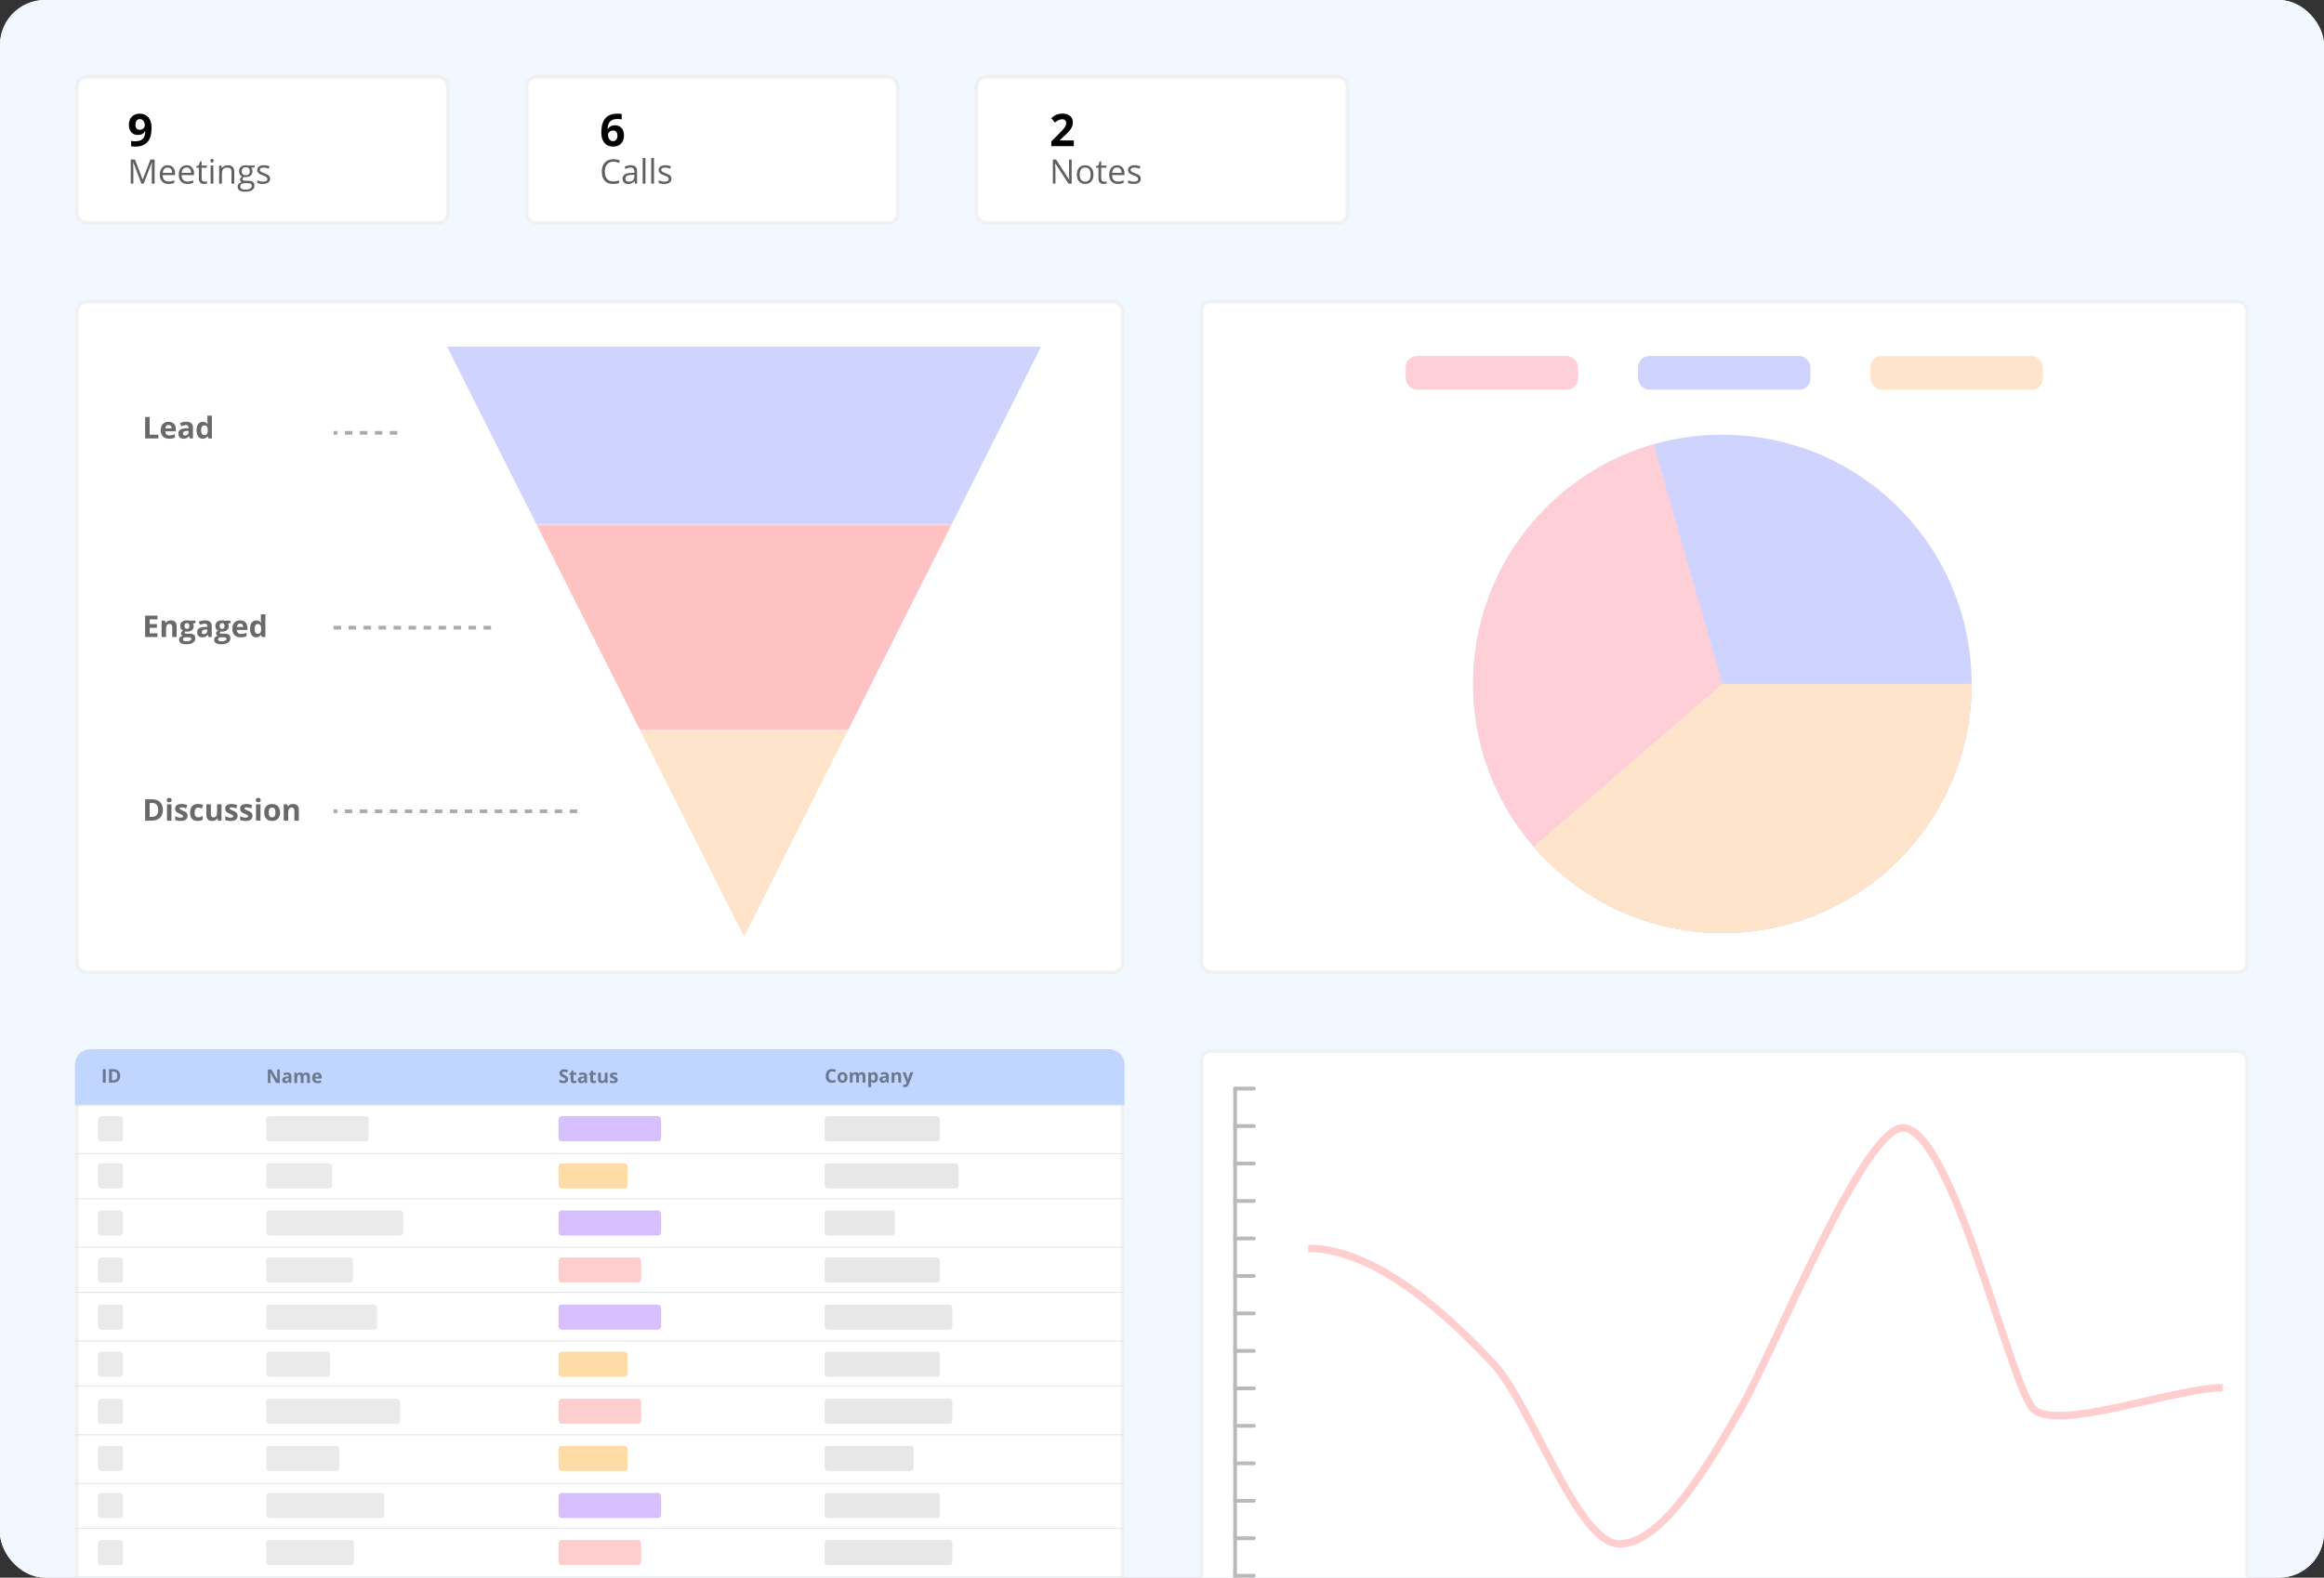 <svg width="620" height="421" viewBox="0 0 620 421" fill="none" xmlns="http://www.w3.org/2000/svg">
<rect x="0" y="0" width="620" height="421" fill="#333333" stroke="none"/>
<g clip-path="url(#clip0)">
<rect width="620" height="421" rx="12" fill="white"/>
<rect width="620" height="476" fill="#F2F8FF"/>
<rect x="20.5" y="20.5" width="99" height="39" rx="2.5" fill="white" stroke="#F1F1F1"/>
<rect x="20.5" y="80.5" width="279" height="179" rx="2.5" fill="white" stroke="#F1F1F1"/>
<rect x="20.5" y="280.5" width="279" height="179" rx="2.5" fill="white" stroke="#F1F1F1"/>
<rect x="320.5" y="80.5" width="279" height="179" rx="2.5" fill="white" stroke="#F1F1F1"/>
<rect x="320.5" y="280.5" width="279" height="179" rx="2.5" fill="white" stroke="#F1F1F1"/>
<path d="M40.434 34.09C40.434 35.777 40.078 37.037 39.367 37.869C38.656 38.701 37.58 39.117 36.139 39.117C35.631 39.117 35.246 39.09 34.984 39.035V37.582C35.312 37.664 35.656 37.705 36.016 37.705C36.621 37.705 37.119 37.617 37.51 37.441C37.9 37.262 38.199 36.982 38.406 36.603C38.613 36.221 38.732 35.695 38.764 35.027H38.693C38.467 35.395 38.205 35.652 37.908 35.801C37.611 35.949 37.24 36.023 36.795 36.023C36.049 36.023 35.461 35.785 35.031 35.309C34.602 34.828 34.387 34.162 34.387 33.31C34.387 32.393 34.647 31.668 35.166 31.137C35.69 30.602 36.4 30.334 37.299 30.334C37.932 30.334 38.484 30.482 38.957 30.779C39.434 31.076 39.799 31.508 40.053 32.074C40.307 32.637 40.434 33.309 40.434 34.09ZM37.334 31.787C36.959 31.787 36.666 31.916 36.455 32.174C36.244 32.432 36.139 32.803 36.139 33.287C36.139 33.701 36.234 34.029 36.426 34.272C36.617 34.514 36.908 34.635 37.299 34.635C37.666 34.635 37.98 34.516 38.242 34.277C38.504 34.035 38.635 33.758 38.635 33.445C38.635 32.98 38.512 32.588 38.266 32.268C38.023 31.947 37.713 31.787 37.334 31.787Z" fill="black"/>
<rect x="140.5" y="20.5" width="99" height="39" rx="2.5" fill="white" stroke="#F1F1F1"/>
<path d="M160.422 35.361C160.422 33.666 160.779 32.404 161.494 31.576C162.213 30.748 163.287 30.334 164.717 30.334C165.205 30.334 165.588 30.363 165.865 30.422V31.869C165.518 31.791 165.174 31.752 164.834 31.752C164.213 31.752 163.705 31.846 163.311 32.033C162.92 32.221 162.627 32.498 162.432 32.865C162.236 33.232 162.121 33.754 162.086 34.43H162.162C162.549 33.766 163.168 33.434 164.02 33.434C164.785 33.434 165.385 33.674 165.818 34.154C166.252 34.635 166.469 35.299 166.469 36.147C166.469 37.06 166.211 37.785 165.695 38.32C165.18 38.852 164.465 39.117 163.551 39.117C162.918 39.117 162.365 38.971 161.893 38.678C161.424 38.385 161.061 37.957 160.803 37.395C160.549 36.832 160.422 36.154 160.422 35.361ZM163.516 37.67C163.902 37.67 164.199 37.541 164.406 37.283C164.613 37.022 164.717 36.65 164.717 36.17C164.717 35.752 164.619 35.424 164.424 35.185C164.232 34.943 163.941 34.822 163.551 34.822C163.184 34.822 162.869 34.941 162.607 35.18C162.35 35.418 162.221 35.695 162.221 36.012C162.221 36.477 162.342 36.869 162.584 37.19C162.83 37.51 163.141 37.67 163.516 37.67Z" fill="black"/>
<path d="M37.727 49L35.547 43.305H35.512C35.553 43.756 35.573 44.292 35.573 44.913V49H34.883V42.575H36.008L38.043 47.875H38.078L40.13 42.575H41.247V49H40.499V44.86C40.499 44.386 40.52 43.87 40.561 43.313H40.526L38.329 49H37.727ZM44.938 49.088C44.226 49.088 43.664 48.871 43.251 48.438C42.84 48.004 42.635 47.402 42.635 46.631C42.635 45.855 42.826 45.238 43.206 44.781C43.59 44.324 44.105 44.096 44.749 44.096C45.352 44.096 45.83 44.295 46.182 44.693C46.533 45.089 46.709 45.612 46.709 46.262V46.724H43.391C43.406 47.289 43.548 47.718 43.817 48.011C44.09 48.304 44.472 48.451 44.964 48.451C45.483 48.451 45.996 48.342 46.502 48.126V48.776C46.245 48.887 46 48.966 45.769 49.013C45.54 49.063 45.263 49.088 44.938 49.088ZM44.74 44.706C44.353 44.706 44.044 44.833 43.813 45.084C43.584 45.336 43.45 45.685 43.409 46.13H45.927C45.927 45.67 45.824 45.319 45.619 45.076C45.414 44.83 45.121 44.706 44.74 44.706ZM49.992 49.088C49.28 49.088 48.717 48.871 48.304 48.438C47.894 48.004 47.689 47.402 47.689 46.631C47.689 45.855 47.879 45.238 48.26 44.781C48.644 44.324 49.158 44.096 49.803 44.096C50.406 44.096 50.884 44.295 51.235 44.693C51.587 45.089 51.763 45.612 51.763 46.262V46.724H48.445C48.459 47.289 48.602 47.718 48.871 48.011C49.144 48.304 49.526 48.451 50.018 48.451C50.537 48.451 51.049 48.342 51.556 48.126V48.776C51.298 48.887 51.054 48.966 50.822 49.013C50.594 49.063 50.317 49.088 49.992 49.088ZM49.794 44.706C49.407 44.706 49.098 44.833 48.867 45.084C48.638 45.336 48.503 45.685 48.462 46.13H50.98C50.98 45.67 50.878 45.319 50.673 45.076C50.468 44.83 50.175 44.706 49.794 44.706ZM54.566 48.486C54.695 48.486 54.82 48.477 54.94 48.459C55.06 48.439 55.155 48.419 55.226 48.398V48.956C55.147 48.994 55.029 49.025 54.874 49.048C54.722 49.075 54.584 49.088 54.461 49.088C53.529 49.088 53.063 48.597 53.063 47.616V44.751H52.373V44.399L53.063 44.096L53.371 43.067H53.793V44.184H55.19V44.751H53.793V47.585C53.793 47.875 53.862 48.098 53.999 48.253C54.137 48.408 54.326 48.486 54.566 48.486ZM56.922 49H56.192V44.184H56.922V49ZM56.131 42.878C56.131 42.711 56.172 42.59 56.254 42.514C56.336 42.435 56.438 42.395 56.562 42.395C56.679 42.395 56.78 42.435 56.865 42.514C56.95 42.593 56.992 42.714 56.992 42.878C56.992 43.042 56.95 43.166 56.865 43.248C56.78 43.327 56.679 43.366 56.562 43.366C56.438 43.366 56.336 43.327 56.254 43.248C56.172 43.166 56.131 43.042 56.131 42.878ZM61.765 49V45.884C61.765 45.492 61.675 45.199 61.497 45.005C61.318 44.812 61.038 44.715 60.657 44.715C60.153 44.715 59.784 44.852 59.55 45.124C59.315 45.397 59.198 45.846 59.198 46.473V49H58.469V44.184H59.062L59.181 44.843H59.216C59.365 44.605 59.575 44.422 59.844 44.294C60.114 44.162 60.414 44.096 60.745 44.096C61.325 44.096 61.762 44.236 62.055 44.518C62.348 44.796 62.494 45.243 62.494 45.858V49H61.765ZM67.939 44.184V44.645L67.047 44.751C67.129 44.853 67.202 44.988 67.267 45.155C67.331 45.319 67.363 45.505 67.363 45.713C67.363 46.185 67.202 46.561 66.88 46.842C66.558 47.123 66.115 47.264 65.553 47.264C65.409 47.264 65.274 47.252 65.148 47.229C64.838 47.393 64.683 47.6 64.683 47.849C64.683 47.98 64.737 48.079 64.845 48.143C64.954 48.205 65.14 48.235 65.403 48.235H66.256C66.777 48.235 67.177 48.345 67.456 48.565C67.737 48.785 67.877 49.104 67.877 49.523C67.877 50.056 67.664 50.462 67.236 50.74C66.808 51.022 66.184 51.162 65.364 51.162C64.734 51.162 64.248 51.045 63.905 50.81C63.565 50.576 63.395 50.245 63.395 49.817C63.395 49.524 63.489 49.271 63.676 49.057C63.864 48.843 64.127 48.698 64.467 48.622C64.344 48.566 64.24 48.48 64.155 48.363C64.073 48.246 64.032 48.109 64.032 47.954C64.032 47.778 64.079 47.624 64.173 47.493C64.267 47.361 64.415 47.233 64.617 47.11C64.368 47.008 64.164 46.834 64.006 46.587C63.851 46.341 63.773 46.06 63.773 45.744C63.773 45.216 63.931 44.81 64.248 44.526C64.564 44.239 65.012 44.096 65.592 44.096C65.844 44.096 66.071 44.125 66.273 44.184H67.939ZM64.098 49.809C64.098 50.069 64.208 50.267 64.428 50.402C64.647 50.537 64.962 50.604 65.373 50.604C65.985 50.604 66.438 50.512 66.731 50.327C67.026 50.145 67.174 49.898 67.174 49.584C67.174 49.324 67.094 49.142 66.933 49.04C66.772 48.94 66.468 48.89 66.023 48.89H65.148C64.817 48.89 64.56 48.969 64.375 49.127C64.19 49.286 64.098 49.513 64.098 49.809ZM64.494 45.726C64.494 46.063 64.589 46.318 64.779 46.491C64.97 46.664 65.235 46.75 65.575 46.75C66.287 46.75 66.643 46.404 66.643 45.713C66.643 44.989 66.282 44.627 65.561 44.627C65.219 44.627 64.955 44.72 64.77 44.904C64.586 45.089 64.494 45.363 64.494 45.726ZM72.035 47.686C72.035 48.134 71.868 48.48 71.534 48.723C71.2 48.966 70.731 49.088 70.127 49.088C69.489 49.088 68.991 48.987 68.633 48.785V48.108C68.865 48.225 69.112 48.317 69.376 48.385C69.643 48.452 69.899 48.486 70.145 48.486C70.526 48.486 70.819 48.426 71.024 48.306C71.229 48.183 71.332 47.997 71.332 47.748C71.332 47.56 71.249 47.4 71.085 47.269C70.924 47.134 70.608 46.976 70.136 46.794C69.688 46.627 69.369 46.482 69.178 46.359C68.991 46.233 68.85 46.091 68.756 45.933C68.665 45.774 68.62 45.585 68.62 45.366C68.62 44.973 68.78 44.664 69.099 44.438C69.418 44.21 69.856 44.096 70.413 44.096C70.932 44.096 71.439 44.201 71.934 44.412L71.674 45.005C71.191 44.806 70.753 44.706 70.36 44.706C70.015 44.706 69.754 44.761 69.578 44.869C69.402 44.977 69.314 45.127 69.314 45.317C69.314 45.446 69.347 45.556 69.411 45.647C69.478 45.738 69.585 45.824 69.732 45.906C69.878 45.988 70.16 46.107 70.576 46.262C71.147 46.47 71.532 46.68 71.731 46.891C71.934 47.102 72.035 47.367 72.035 47.686Z" fill="#5F5F5F"/>
<path d="M163.634 43.151C162.928 43.151 162.37 43.387 161.96 43.858C161.553 44.327 161.349 44.97 161.349 45.788C161.349 46.628 161.545 47.279 161.938 47.739C162.333 48.196 162.896 48.424 163.625 48.424C164.074 48.424 164.585 48.344 165.159 48.183V48.837C164.714 49.004 164.165 49.088 163.511 49.088C162.565 49.088 161.834 48.801 161.318 48.227C160.806 47.652 160.549 46.836 160.549 45.779C160.549 45.117 160.672 44.537 160.918 44.039C161.167 43.541 161.525 43.157 161.991 42.887C162.459 42.618 163.01 42.483 163.643 42.483C164.317 42.483 164.906 42.606 165.41 42.852L165.093 43.494C164.607 43.265 164.121 43.151 163.634 43.151ZM169.413 49L169.268 48.315H169.233C168.993 48.616 168.752 48.821 168.512 48.93C168.275 49.035 167.978 49.088 167.62 49.088C167.143 49.088 166.768 48.965 166.495 48.719C166.226 48.473 166.091 48.123 166.091 47.669C166.091 46.696 166.869 46.186 168.424 46.139L169.242 46.113V45.814C169.242 45.436 169.16 45.158 168.996 44.979C168.834 44.797 168.575 44.706 168.218 44.706C167.816 44.706 167.362 44.83 166.855 45.076L166.631 44.518C166.869 44.389 167.128 44.288 167.409 44.214C167.693 44.141 167.978 44.105 168.262 44.105C168.836 44.105 169.261 44.232 169.536 44.487C169.814 44.742 169.954 45.15 169.954 45.713V49H169.413ZM167.765 48.486C168.219 48.486 168.575 48.361 168.833 48.112C169.094 47.863 169.224 47.515 169.224 47.066V46.631L168.495 46.662C167.915 46.683 167.496 46.773 167.238 46.935C166.983 47.093 166.855 47.34 166.855 47.677C166.855 47.941 166.935 48.142 167.093 48.279C167.254 48.417 167.478 48.486 167.765 48.486ZM172.19 49H171.461V42.162H172.19V49ZM174.467 49H173.737V42.162H174.467V49ZM179.121 47.686C179.121 48.134 178.954 48.48 178.62 48.723C178.286 48.966 177.817 49.088 177.213 49.088C176.575 49.088 176.077 48.987 175.719 48.785V48.108C175.951 48.225 176.198 48.317 176.462 48.385C176.729 48.452 176.985 48.486 177.231 48.486C177.612 48.486 177.905 48.426 178.11 48.306C178.315 48.183 178.417 47.997 178.417 47.748C178.417 47.56 178.335 47.4 178.171 47.269C178.01 47.134 177.694 46.976 177.222 46.794C176.774 46.627 176.455 46.482 176.264 46.359C176.077 46.233 175.936 46.091 175.842 45.933C175.751 45.774 175.706 45.585 175.706 45.366C175.706 44.973 175.866 44.664 176.185 44.438C176.504 44.21 176.942 44.096 177.499 44.096C178.018 44.096 178.524 44.201 179.02 44.412L178.76 45.005C178.277 44.806 177.839 44.706 177.446 44.706C177.101 44.706 176.84 44.761 176.664 44.869C176.488 44.977 176.4 45.127 176.4 45.317C176.4 45.446 176.433 45.556 176.497 45.647C176.564 45.738 176.671 45.824 176.818 45.906C176.964 45.988 177.246 46.107 177.662 46.262C178.233 46.47 178.618 46.68 178.817 46.891C179.02 47.102 179.121 47.367 179.121 47.686Z" fill="#5F5F5F"/>
<rect x="260.5" y="20.5" width="99" height="39" rx="2.5" fill="white" stroke="#F1F1F1"/>
<path d="M286.469 39H280.48V37.74L282.631 35.566C283.268 34.914 283.684 34.463 283.879 34.213C284.074 33.959 284.215 33.725 284.301 33.51C284.387 33.295 284.43 33.072 284.43 32.842C284.43 32.498 284.334 32.242 284.143 32.074C283.955 31.906 283.703 31.822 283.387 31.822C283.055 31.822 282.732 31.898 282.42 32.051C282.107 32.203 281.781 32.42 281.441 32.701L280.457 31.535C280.879 31.176 281.229 30.922 281.506 30.773C281.783 30.625 282.086 30.512 282.414 30.434C282.742 30.352 283.109 30.311 283.516 30.311C284.051 30.311 284.523 30.408 284.934 30.604C285.344 30.799 285.662 31.072 285.889 31.424C286.115 31.775 286.229 32.178 286.229 32.631C286.229 33.025 286.158 33.397 286.018 33.744C285.881 34.088 285.666 34.441 285.373 34.805C285.084 35.168 284.572 35.685 283.838 36.357L282.736 37.395V37.477H286.469V39Z" fill="black"/>
<path d="M285.902 49H285.049L281.538 43.608H281.503C281.55 44.241 281.573 44.821 281.573 45.348V49H280.883V42.575H281.727L285.229 47.945H285.265C285.259 47.866 285.246 47.613 285.225 47.185C285.205 46.754 285.197 46.447 285.203 46.262V42.575H285.902V49ZM291.716 46.587C291.716 47.373 291.518 47.986 291.123 48.429C290.727 48.868 290.181 49.088 289.483 49.088C289.053 49.088 288.67 48.987 288.336 48.785C288.002 48.583 287.745 48.292 287.563 47.915C287.381 47.537 287.291 47.094 287.291 46.587C287.291 45.802 287.487 45.191 287.879 44.755C288.272 44.315 288.817 44.096 289.514 44.096C290.188 44.096 290.723 44.32 291.118 44.768C291.517 45.216 291.716 45.823 291.716 46.587ZM288.046 46.587C288.046 47.203 288.169 47.671 288.416 47.994C288.662 48.316 289.023 48.477 289.501 48.477C289.979 48.477 290.34 48.317 290.586 47.998C290.835 47.676 290.96 47.206 290.96 46.587C290.96 45.975 290.835 45.511 290.586 45.194C290.34 44.875 289.976 44.715 289.492 44.715C289.015 44.715 288.654 44.872 288.411 45.185C288.168 45.499 288.046 45.966 288.046 46.587ZM294.555 48.486C294.684 48.486 294.808 48.477 294.928 48.459C295.048 48.439 295.144 48.419 295.214 48.398V48.956C295.135 48.994 295.018 49.025 294.862 49.048C294.71 49.075 294.572 49.088 294.449 49.088C293.518 49.088 293.052 48.597 293.052 47.616V44.751H292.362V44.399L293.052 44.096L293.359 43.067H293.781V44.184H295.179V44.751H293.781V47.585C293.781 47.875 293.85 48.098 293.988 48.253C294.125 48.408 294.314 48.486 294.555 48.486ZM298.215 49.088C297.503 49.088 296.941 48.871 296.528 48.438C296.118 48.004 295.913 47.402 295.913 46.631C295.913 45.855 296.103 45.238 296.484 44.781C296.868 44.324 297.382 44.096 298.026 44.096C298.63 44.096 299.107 44.295 299.459 44.693C299.811 45.089 299.986 45.612 299.986 46.262V46.724H296.668C296.683 47.289 296.825 47.718 297.095 48.011C297.367 48.304 297.75 48.451 298.242 48.451C298.76 48.451 299.273 48.342 299.78 48.126V48.776C299.522 48.887 299.277 48.966 299.046 49.013C298.817 49.063 298.541 49.088 298.215 49.088ZM298.018 44.706C297.631 44.706 297.322 44.833 297.09 45.084C296.862 45.336 296.727 45.685 296.686 46.13H299.204C299.204 45.67 299.102 45.319 298.896 45.076C298.691 44.83 298.398 44.706 298.018 44.706ZM304.341 47.686C304.341 48.134 304.174 48.48 303.84 48.723C303.506 48.966 303.038 49.088 302.434 49.088C301.795 49.088 301.297 48.987 300.94 48.785V48.108C301.171 48.225 301.419 48.317 301.683 48.385C301.949 48.452 302.206 48.486 302.452 48.486C302.833 48.486 303.125 48.426 303.331 48.306C303.536 48.183 303.638 47.997 303.638 47.748C303.638 47.56 303.556 47.4 303.392 47.269C303.231 47.134 302.915 46.976 302.443 46.794C301.995 46.627 301.675 46.482 301.485 46.359C301.297 46.233 301.157 46.091 301.063 45.933C300.972 45.774 300.927 45.585 300.927 45.366C300.927 44.973 301.086 44.664 301.406 44.438C301.725 44.21 302.163 44.096 302.72 44.096C303.238 44.096 303.745 44.201 304.24 44.412L303.981 45.005C303.498 44.806 303.06 44.706 302.667 44.706C302.321 44.706 302.061 44.761 301.885 44.869C301.709 44.977 301.621 45.127 301.621 45.317C301.621 45.446 301.653 45.556 301.718 45.647C301.785 45.738 301.892 45.824 302.039 45.906C302.185 45.988 302.466 46.107 302.882 46.262C303.454 46.47 303.839 46.68 304.038 46.891C304.24 47.102 304.341 47.367 304.341 47.686Z" fill="#5F5F5F"/>
<mask id="mask0" style="mask-type:alpha" maskUnits="userSpaceOnUse" x="114" y="85" width="173" height="55">
<rect x="114" y="85" width="173" height="55" fill="#C4C4C4"/>
</mask>
<g mask="url(#mask0)">
<path d="M198.5 250L119.259 92.5L277.741 92.5L198.5 250Z" fill="#CFD4FF"/>
</g>
<mask id="mask1" style="mask-type:alpha" maskUnits="userSpaceOnUse" x="114" y="140" width="173" height="55">
<rect x="114" y="140" width="173" height="55" fill="#C4C4C4"/>
</mask>
<g mask="url(#mask1)">
<path d="M198.5 250L119.259 92.5L277.741 92.5L198.5 250Z" fill="#FFC2C2"/>
</g>
<mask id="mask2" style="mask-type:alpha" maskUnits="userSpaceOnUse" x="114" y="195" width="173" height="58">
<rect x="114" y="195" width="173" height="58" fill="#C4C4C4"/>
</mask>
<g mask="url(#mask2)">
<path d="M198.5 250L119.259 92.5L277.741 92.5L198.5 250Z" fill="#FFE4CC"/>
</g>
<line x1="154" y1="216.5" x2="89" y2="216.5" stroke="#ABABAB" stroke-dasharray="2 2"/>
<line x1="131" y1="167.5" x2="89" y2="167.5" stroke="#ABABAB" stroke-dasharray="2 2"/>
<line x1="106" y1="115.5" x2="89" y2="115.5" stroke="#ABABAB" stroke-dasharray="2 2"/>
<path d="M38.719 117V111.289H39.93V116H42.246V117H38.719ZM44.957 113.398C44.704 113.398 44.507 113.479 44.363 113.641C44.22 113.799 44.138 114.026 44.117 114.32H45.789C45.784 114.026 45.707 113.799 45.559 113.641C45.41 113.479 45.21 113.398 44.957 113.398ZM45.125 117.078C44.422 117.078 43.872 116.884 43.477 116.496C43.081 116.108 42.883 115.559 42.883 114.848C42.883 114.116 43.065 113.551 43.43 113.152C43.797 112.751 44.303 112.551 44.949 112.551C45.566 112.551 46.047 112.727 46.391 113.078C46.734 113.43 46.906 113.915 46.906 114.535V115.113H44.09C44.103 115.452 44.203 115.716 44.391 115.906C44.578 116.096 44.841 116.191 45.18 116.191C45.443 116.191 45.691 116.164 45.926 116.109C46.16 116.055 46.405 115.967 46.66 115.848V116.77C46.452 116.874 46.229 116.951 45.992 117C45.755 117.052 45.466 117.078 45.125 117.078ZM50.648 117L50.418 116.406H50.387C50.186 116.659 49.979 116.835 49.766 116.934C49.555 117.03 49.279 117.078 48.938 117.078C48.518 117.078 48.188 116.958 47.945 116.719C47.706 116.479 47.586 116.138 47.586 115.695C47.586 115.232 47.747 114.891 48.07 114.672C48.396 114.451 48.885 114.328 49.539 114.305L50.297 114.281V114.09C50.297 113.647 50.07 113.426 49.617 113.426C49.268 113.426 48.858 113.531 48.387 113.742L47.992 112.938C48.495 112.674 49.052 112.543 49.664 112.543C50.25 112.543 50.699 112.671 51.012 112.926C51.324 113.181 51.48 113.569 51.48 114.09V117H50.648ZM50.297 114.977L49.836 114.992C49.49 115.003 49.232 115.065 49.062 115.18C48.893 115.294 48.809 115.469 48.809 115.703C48.809 116.039 49.001 116.207 49.387 116.207C49.663 116.207 49.883 116.128 50.047 115.969C50.214 115.81 50.297 115.599 50.297 115.336V114.977ZM54.094 117.078C53.581 117.078 53.177 116.879 52.883 116.48C52.591 116.082 52.445 115.53 52.445 114.824C52.445 114.108 52.594 113.551 52.891 113.152C53.19 112.751 53.602 112.551 54.125 112.551C54.675 112.551 55.094 112.764 55.383 113.191H55.422C55.362 112.866 55.332 112.576 55.332 112.32V110.922H56.527V117H55.613L55.383 116.434H55.332C55.061 116.863 54.648 117.078 54.094 117.078ZM54.512 116.129C54.816 116.129 55.039 116.04 55.18 115.863C55.323 115.686 55.401 115.385 55.414 114.961V114.832C55.414 114.363 55.341 114.027 55.195 113.824C55.052 113.621 54.818 113.52 54.492 113.52C54.227 113.52 54.02 113.633 53.871 113.859C53.725 114.083 53.652 114.41 53.652 114.84C53.652 115.27 53.727 115.592 53.875 115.809C54.023 116.022 54.236 116.129 54.512 116.129Z" fill="#696969"/>
<path d="M42.008 170H38.719V164.289H42.008V165.281H39.93V166.535H41.863V167.527H39.93V169H42.008V170ZM47.141 170H45.949V167.449C45.949 167.134 45.893 166.898 45.781 166.742C45.669 166.583 45.491 166.504 45.246 166.504C44.913 166.504 44.672 166.616 44.523 166.84C44.375 167.061 44.301 167.43 44.301 167.945V170H43.109V165.633H44.02L44.18 166.191H44.246C44.379 165.98 44.561 165.822 44.793 165.715C45.027 165.605 45.293 165.551 45.59 165.551C46.098 165.551 46.483 165.689 46.746 165.965C47.009 166.238 47.141 166.634 47.141 167.152V170ZM52.168 165.633V166.238L51.484 166.414C51.609 166.609 51.672 166.828 51.672 167.07C51.672 167.539 51.508 167.905 51.18 168.168C50.854 168.428 50.401 168.559 49.82 168.559L49.605 168.547L49.43 168.527C49.307 168.621 49.246 168.725 49.246 168.84C49.246 169.012 49.465 169.098 49.902 169.098H50.645C51.124 169.098 51.488 169.201 51.738 169.406C51.991 169.612 52.117 169.914 52.117 170.312C52.117 170.823 51.904 171.219 51.477 171.5C51.052 171.781 50.441 171.922 49.645 171.922C49.035 171.922 48.569 171.815 48.246 171.602C47.926 171.391 47.766 171.094 47.766 170.711C47.766 170.448 47.848 170.228 48.012 170.051C48.176 169.874 48.417 169.747 48.734 169.672C48.612 169.62 48.505 169.535 48.414 169.418C48.323 169.298 48.277 169.172 48.277 169.039C48.277 168.872 48.325 168.734 48.422 168.625C48.518 168.513 48.658 168.404 48.84 168.297C48.611 168.198 48.428 168.039 48.293 167.82C48.16 167.602 48.094 167.344 48.094 167.047C48.094 166.57 48.249 166.202 48.559 165.941C48.868 165.681 49.311 165.551 49.887 165.551C50.009 165.551 50.154 165.562 50.32 165.586C50.49 165.607 50.598 165.622 50.645 165.633H52.168ZM48.797 170.617C48.797 170.781 48.875 170.91 49.031 171.004C49.19 171.098 49.411 171.145 49.695 171.145C50.122 171.145 50.457 171.086 50.699 170.969C50.941 170.852 51.062 170.691 51.062 170.488C51.062 170.324 50.991 170.211 50.848 170.148C50.704 170.086 50.483 170.055 50.184 170.055H49.566C49.348 170.055 49.164 170.105 49.016 170.207C48.87 170.311 48.797 170.448 48.797 170.617ZM49.23 167.062C49.23 167.299 49.284 167.487 49.391 167.625C49.5 167.763 49.665 167.832 49.887 167.832C50.111 167.832 50.275 167.763 50.379 167.625C50.483 167.487 50.535 167.299 50.535 167.062C50.535 166.536 50.319 166.273 49.887 166.273C49.449 166.273 49.23 166.536 49.23 167.062ZM55.664 170L55.434 169.406H55.402C55.202 169.659 54.995 169.835 54.781 169.934C54.57 170.03 54.294 170.078 53.953 170.078C53.534 170.078 53.203 169.958 52.961 169.719C52.721 169.479 52.602 169.138 52.602 168.695C52.602 168.232 52.763 167.891 53.086 167.672C53.411 167.451 53.901 167.328 54.555 167.305L55.312 167.281V167.09C55.312 166.647 55.086 166.426 54.633 166.426C54.284 166.426 53.874 166.531 53.402 166.742L53.008 165.938C53.51 165.674 54.068 165.543 54.68 165.543C55.266 165.543 55.715 165.671 56.027 165.926C56.34 166.181 56.496 166.569 56.496 167.09V170H55.664ZM55.312 167.977L54.852 167.992C54.505 168.003 54.247 168.065 54.078 168.18C53.909 168.294 53.824 168.469 53.824 168.703C53.824 169.039 54.017 169.207 54.402 169.207C54.678 169.207 54.898 169.128 55.062 168.969C55.229 168.81 55.312 168.599 55.312 168.336V167.977ZM61.527 165.633V166.238L60.844 166.414C60.969 166.609 61.031 166.828 61.031 167.07C61.031 167.539 60.867 167.905 60.539 168.168C60.214 168.428 59.76 168.559 59.18 168.559L58.965 168.547L58.789 168.527C58.667 168.621 58.605 168.725 58.605 168.84C58.605 169.012 58.824 169.098 59.262 169.098H60.004C60.483 169.098 60.848 169.201 61.098 169.406C61.35 169.612 61.477 169.914 61.477 170.312C61.477 170.823 61.263 171.219 60.836 171.5C60.411 171.781 59.801 171.922 59.004 171.922C58.395 171.922 57.928 171.815 57.605 171.602C57.285 171.391 57.125 171.094 57.125 170.711C57.125 170.448 57.207 170.228 57.371 170.051C57.535 169.874 57.776 169.747 58.094 169.672C57.971 169.62 57.865 169.535 57.773 169.418C57.682 169.298 57.637 169.172 57.637 169.039C57.637 168.872 57.685 168.734 57.781 168.625C57.878 168.513 58.017 168.404 58.199 168.297C57.97 168.198 57.788 168.039 57.652 167.82C57.52 167.602 57.453 167.344 57.453 167.047C57.453 166.57 57.608 166.202 57.918 165.941C58.228 165.681 58.671 165.551 59.246 165.551C59.368 165.551 59.513 165.562 59.68 165.586C59.849 165.607 59.957 165.622 60.004 165.633H61.527ZM58.156 170.617C58.156 170.781 58.234 170.91 58.391 171.004C58.55 171.098 58.771 171.145 59.055 171.145C59.482 171.145 59.816 171.086 60.059 170.969C60.301 170.852 60.422 170.691 60.422 170.488C60.422 170.324 60.35 170.211 60.207 170.148C60.064 170.086 59.842 170.055 59.543 170.055H58.926C58.707 170.055 58.523 170.105 58.375 170.207C58.229 170.311 58.156 170.448 58.156 170.617ZM58.59 167.062C58.59 167.299 58.643 167.487 58.75 167.625C58.859 167.763 59.025 167.832 59.246 167.832C59.47 167.832 59.634 167.763 59.738 167.625C59.842 167.487 59.895 167.299 59.895 167.062C59.895 166.536 59.678 166.273 59.246 166.273C58.809 166.273 58.59 166.536 58.59 167.062ZM64.059 166.398C63.806 166.398 63.608 166.479 63.465 166.641C63.322 166.799 63.24 167.026 63.219 167.32H64.891C64.885 167.026 64.809 166.799 64.66 166.641C64.512 166.479 64.311 166.398 64.059 166.398ZM64.227 170.078C63.523 170.078 62.974 169.884 62.578 169.496C62.182 169.108 61.984 168.559 61.984 167.848C61.984 167.116 62.167 166.551 62.531 166.152C62.898 165.751 63.405 165.551 64.051 165.551C64.668 165.551 65.148 165.727 65.492 166.078C65.836 166.43 66.008 166.915 66.008 167.535V168.113H63.191C63.204 168.452 63.305 168.716 63.492 168.906C63.68 169.096 63.943 169.191 64.281 169.191C64.544 169.191 64.793 169.164 65.027 169.109C65.262 169.055 65.507 168.967 65.762 168.848V169.77C65.553 169.874 65.331 169.951 65.094 170C64.857 170.052 64.568 170.078 64.227 170.078ZM68.359 170.078C67.846 170.078 67.443 169.879 67.148 169.48C66.857 169.082 66.711 168.53 66.711 167.824C66.711 167.108 66.859 166.551 67.156 166.152C67.456 165.751 67.867 165.551 68.391 165.551C68.94 165.551 69.359 165.764 69.648 166.191H69.688C69.628 165.866 69.598 165.576 69.598 165.32V163.922H70.793V170H69.879L69.648 169.434H69.598C69.327 169.863 68.914 170.078 68.359 170.078ZM68.777 169.129C69.082 169.129 69.305 169.04 69.445 168.863C69.588 168.686 69.667 168.385 69.68 167.961V167.832C69.68 167.363 69.607 167.027 69.461 166.824C69.318 166.621 69.083 166.52 68.758 166.52C68.492 166.52 68.285 166.633 68.137 166.859C67.991 167.083 67.918 167.41 67.918 167.84C67.918 168.27 67.992 168.592 68.141 168.809C68.289 169.022 68.501 169.129 68.777 169.129Z" fill="#696969"/>
<path d="M43.457 216.09C43.457 217.03 43.189 217.75 42.652 218.25C42.118 218.75 41.346 219 40.336 219H38.719V213.289H40.512C41.444 213.289 42.168 213.535 42.684 214.027C43.199 214.52 43.457 215.207 43.457 216.09ZM42.199 216.121C42.199 214.895 41.658 214.281 40.574 214.281H39.93V218H40.449C41.616 218 42.199 217.374 42.199 216.121ZM44.496 213.504C44.496 213.116 44.712 212.922 45.145 212.922C45.577 212.922 45.793 213.116 45.793 213.504C45.793 213.689 45.738 213.833 45.629 213.938C45.522 214.039 45.361 214.09 45.145 214.09C44.712 214.09 44.496 213.895 44.496 213.504ZM45.738 219H44.547V214.633H45.738V219ZM50.039 217.703C50.039 218.151 49.883 218.492 49.57 218.727C49.26 218.961 48.796 219.078 48.176 219.078C47.858 219.078 47.587 219.056 47.363 219.012C47.139 218.97 46.93 218.908 46.734 218.824V217.84C46.956 217.944 47.204 218.031 47.48 218.102C47.759 218.172 48.004 218.207 48.215 218.207C48.647 218.207 48.863 218.082 48.863 217.832C48.863 217.738 48.835 217.663 48.777 217.605C48.72 217.546 48.621 217.479 48.48 217.406C48.34 217.331 48.152 217.243 47.918 217.145C47.582 217.004 47.335 216.874 47.176 216.754C47.02 216.634 46.905 216.497 46.832 216.344C46.762 216.188 46.727 215.996 46.727 215.77C46.727 215.382 46.876 215.082 47.176 214.871C47.478 214.658 47.905 214.551 48.457 214.551C48.983 214.551 49.495 214.665 49.992 214.895L49.633 215.754C49.414 215.66 49.21 215.583 49.02 215.523C48.829 215.464 48.635 215.434 48.438 215.434C48.086 215.434 47.91 215.529 47.91 215.719C47.91 215.826 47.966 215.918 48.078 215.996C48.193 216.074 48.441 216.19 48.824 216.344C49.165 216.482 49.415 216.611 49.574 216.73C49.733 216.85 49.85 216.988 49.926 217.145C50.001 217.301 50.039 217.487 50.039 217.703ZM52.742 219.078C51.383 219.078 50.703 218.332 50.703 216.84C50.703 216.098 50.888 215.531 51.258 215.141C51.628 214.747 52.158 214.551 52.848 214.551C53.353 214.551 53.806 214.65 54.207 214.848L53.855 215.77C53.668 215.694 53.493 215.633 53.332 215.586C53.171 215.536 53.009 215.512 52.848 215.512C52.228 215.512 51.918 215.952 51.918 216.832C51.918 217.686 52.228 218.113 52.848 218.113C53.077 218.113 53.289 218.083 53.484 218.023C53.68 217.961 53.875 217.865 54.07 217.734V218.754C53.878 218.876 53.682 218.961 53.484 219.008C53.289 219.055 53.042 219.078 52.742 219.078ZM58.18 219L58.02 218.441H57.957C57.829 218.645 57.648 218.802 57.414 218.914C57.18 219.023 56.913 219.078 56.613 219.078C56.1 219.078 55.714 218.941 55.453 218.668C55.193 218.392 55.062 217.996 55.062 217.48V214.633H56.254V217.184C56.254 217.499 56.31 217.736 56.422 217.895C56.534 218.051 56.712 218.129 56.957 218.129C57.29 218.129 57.531 218.018 57.68 217.797C57.828 217.573 57.902 217.203 57.902 216.688V214.633H59.094V219H58.18ZM63.391 217.703C63.391 218.151 63.234 218.492 62.922 218.727C62.612 218.961 62.147 219.078 61.527 219.078C61.21 219.078 60.939 219.056 60.715 219.012C60.491 218.97 60.281 218.908 60.086 218.824V217.84C60.307 217.944 60.556 218.031 60.832 218.102C61.111 218.172 61.355 218.207 61.566 218.207C61.999 218.207 62.215 218.082 62.215 217.832C62.215 217.738 62.186 217.663 62.129 217.605C62.072 217.546 61.973 217.479 61.832 217.406C61.691 217.331 61.504 217.243 61.27 217.145C60.934 217.004 60.686 216.874 60.527 216.754C60.371 216.634 60.257 216.497 60.184 216.344C60.113 216.188 60.078 215.996 60.078 215.77C60.078 215.382 60.228 215.082 60.527 214.871C60.829 214.658 61.257 214.551 61.809 214.551C62.335 214.551 62.846 214.665 63.344 214.895L62.984 215.754C62.766 215.66 62.561 215.583 62.371 215.523C62.181 215.464 61.987 215.434 61.789 215.434C61.438 215.434 61.262 215.529 61.262 215.719C61.262 215.826 61.318 215.918 61.43 215.996C61.544 216.074 61.793 216.19 62.176 216.344C62.517 216.482 62.767 216.611 62.926 216.73C63.085 216.85 63.202 216.988 63.277 217.145C63.353 217.301 63.391 217.487 63.391 217.703ZM67.367 217.703C67.367 218.151 67.211 218.492 66.898 218.727C66.588 218.961 66.124 219.078 65.504 219.078C65.186 219.078 64.915 219.056 64.691 219.012C64.467 218.97 64.258 218.908 64.062 218.824V217.84C64.284 217.944 64.533 218.031 64.809 218.102C65.087 218.172 65.332 218.207 65.543 218.207C65.975 218.207 66.191 218.082 66.191 217.832C66.191 217.738 66.163 217.663 66.106 217.605C66.048 217.546 65.949 217.479 65.809 217.406C65.668 217.331 65.481 217.243 65.246 217.145C64.91 217.004 64.663 216.874 64.504 216.754C64.348 216.634 64.233 216.497 64.16 216.344C64.09 216.188 64.055 215.996 64.055 215.77C64.055 215.382 64.204 215.082 64.504 214.871C64.806 214.658 65.233 214.551 65.785 214.551C66.311 214.551 66.823 214.665 67.32 214.895L66.961 215.754C66.742 215.66 66.538 215.583 66.348 215.523C66.158 215.464 65.963 215.434 65.766 215.434C65.414 215.434 65.238 215.529 65.238 215.719C65.238 215.826 65.294 215.918 65.406 215.996C65.521 216.074 65.769 216.19 66.152 216.344C66.493 216.482 66.743 216.611 66.902 216.73C67.061 216.85 67.178 216.988 67.254 217.145C67.329 217.301 67.367 217.487 67.367 217.703ZM68.246 213.504C68.246 213.116 68.462 212.922 68.894 212.922C69.327 212.922 69.543 213.116 69.543 213.504C69.543 213.689 69.488 213.833 69.379 213.938C69.272 214.039 69.111 214.09 68.894 214.09C68.462 214.09 68.246 213.895 68.246 213.504ZM69.488 219H68.297V214.633H69.488V219ZM71.691 216.809C71.691 217.241 71.762 217.568 71.902 217.789C72.046 218.01 72.277 218.121 72.598 218.121C72.915 218.121 73.143 218.012 73.281 217.793C73.422 217.572 73.492 217.243 73.492 216.809C73.492 216.376 73.422 216.052 73.281 215.836C73.141 215.62 72.91 215.512 72.59 215.512C72.272 215.512 72.043 215.62 71.902 215.836C71.762 216.049 71.691 216.374 71.691 216.809ZM74.711 216.809C74.711 217.52 74.523 218.076 74.148 218.477C73.773 218.878 73.251 219.078 72.582 219.078C72.163 219.078 71.793 218.987 71.473 218.805C71.152 218.62 70.906 218.355 70.734 218.012C70.562 217.668 70.477 217.267 70.477 216.809C70.477 216.095 70.663 215.54 71.035 215.145C71.408 214.749 71.931 214.551 72.606 214.551C73.025 214.551 73.394 214.642 73.715 214.824C74.035 215.007 74.281 215.268 74.453 215.609C74.625 215.951 74.711 216.35 74.711 216.809ZM79.727 219H78.535V216.449C78.535 216.134 78.479 215.898 78.367 215.742C78.255 215.583 78.077 215.504 77.832 215.504C77.499 215.504 77.258 215.616 77.109 215.84C76.961 216.061 76.887 216.43 76.887 216.945V219H75.695V214.633H76.606L76.766 215.191H76.832C76.965 214.98 77.147 214.822 77.379 214.715C77.613 214.605 77.879 214.551 78.176 214.551C78.684 214.551 79.069 214.689 79.332 214.965C79.595 215.238 79.727 215.634 79.727 216.152V219Z" fill="#696969"/>
<circle cx="459.5" cy="182.5" r="66.5" fill="#CFD4FF"/>
<path d="M526 182.5C526 194.863 522.554 206.982 516.048 217.495C509.542 228.008 500.234 236.499 489.169 242.015C478.104 247.531 465.721 249.853 453.41 248.721C441.099 247.588 429.347 243.047 419.474 235.605C409.601 228.164 401.998 218.117 397.518 206.594C393.039 195.071 391.861 182.527 394.115 170.371C396.37 158.215 401.969 146.929 410.284 137.779C418.598 128.629 429.298 121.978 441.183 118.572L459.5 182.5H526Z" fill="#FFCFD8"/>
<path d="M526 182.5C526 196.071 521.848 209.317 514.101 220.46C506.355 231.602 495.384 240.108 482.663 244.835C469.942 249.562 456.08 250.284 442.936 246.904C429.793 243.524 417.999 236.203 409.137 225.926L459.5 182.5H526Z" fill="#FFE4CC"/>
<rect x="375" y="95" width="46" height="9" rx="3" fill="#FFCFD8"/>
<rect x="437" y="95" width="46" height="9" rx="3" fill="#CFD4FF"/>
<rect x="499" y="95" width="46" height="9" rx="3" fill="#FFE4CC"/>
<path d="M20 284.189C20 281.875 21.875 280 24.189 280H295.811C298.125 280 300 281.875 300 284.189V295H20V284.189Z" fill="#C0D6FF"/>
<line x1="20" y1="307.86" x2="300" y2="307.86" stroke="#E6E6E6" stroke-width="0.279"/>
<line x1="20" y1="332.86" x2="300" y2="332.86" stroke="#E6E6E6" stroke-width="0.279"/>
<line x1="20" y1="357.86" x2="300" y2="357.86" stroke="#E6E6E6" stroke-width="0.279"/>
<line x1="20" y1="382.86" x2="300" y2="382.86" stroke="#E6E6E6" stroke-width="0.279"/>
<line x1="20" y1="407.86" x2="300" y2="407.86" stroke="#E6E6E6" stroke-width="0.279"/>
<line x1="20" y1="294.86" x2="300" y2="294.86" stroke="#E6E6E6" stroke-width="0.279"/>
<line x1="20" y1="319.86" x2="300" y2="319.86" stroke="#E6E6E6" stroke-width="0.279"/>
<line x1="20" y1="344.86" x2="300" y2="344.86" stroke="#E6E6E6" stroke-width="0.279"/>
<line x1="20" y1="369.86" x2="300" y2="369.86" stroke="#E6E6E6" stroke-width="0.279"/>
<line x1="20" y1="395.86" x2="300" y2="395.86" stroke="#E6E6E6" stroke-width="0.279"/>
<line x1="20" y1="420.86" x2="300" y2="420.86" stroke="#E6E6E6" stroke-width="0.279"/>
<path d="M27.433 288.909V285.321H28.194V288.909H27.433ZM32.074 287.081C32.074 287.672 31.905 288.124 31.568 288.438C31.233 288.752 30.748 288.909 30.113 288.909H29.097V285.321H30.223C30.809 285.321 31.264 285.476 31.588 285.785C31.912 286.094 32.074 286.526 32.074 287.081ZM31.284 287.101C31.284 286.33 30.943 285.945 30.262 285.945H29.858V288.281H30.184C30.917 288.281 31.284 287.888 31.284 287.101Z" fill="black" fill-opacity="0.44"/>
<path d="M74.635 289H73.668L72.107 286.286H72.085C72.116 286.765 72.131 287.107 72.131 287.311V289H71.452V285.412H72.411L73.97 288.099H73.987C73.962 287.633 73.95 287.303 73.95 287.11V285.412H74.635V289ZM77.224 289L77.079 288.627H77.06C76.934 288.786 76.804 288.896 76.669 288.958C76.537 289.019 76.364 289.049 76.149 289.049C75.886 289.049 75.678 288.974 75.526 288.823C75.375 288.673 75.3 288.458 75.3 288.18C75.3 287.889 75.401 287.675 75.604 287.537C75.809 287.398 76.116 287.321 76.527 287.307L77.003 287.292V287.172C77.003 286.893 76.861 286.754 76.576 286.754C76.357 286.754 76.099 286.821 75.803 286.953L75.555 286.448C75.871 286.282 76.221 286.2 76.606 286.2C76.974 286.2 77.256 286.28 77.452 286.44C77.649 286.601 77.747 286.844 77.747 287.172V289H77.224ZM77.003 287.729L76.714 287.738C76.496 287.745 76.334 287.784 76.228 287.856C76.121 287.928 76.068 288.038 76.068 288.185C76.068 288.396 76.189 288.502 76.431 288.502C76.605 288.502 76.743 288.452 76.846 288.352C76.951 288.252 77.003 288.12 77.003 287.954V287.729ZM80.977 289H80.228V287.397C80.228 287.199 80.195 287.051 80.128 286.953C80.062 286.853 79.958 286.803 79.816 286.803C79.624 286.803 79.485 286.874 79.399 287.014C79.312 287.155 79.269 287.387 79.269 287.709V289H78.52V286.256H79.092L79.192 286.607H79.234C79.308 286.481 79.414 286.383 79.553 286.313C79.692 286.241 79.852 286.205 80.032 286.205C80.442 286.205 80.721 286.339 80.866 286.607H80.933C81.006 286.479 81.114 286.38 81.257 286.31C81.4 286.24 81.562 286.205 81.743 286.205C82.053 286.205 82.288 286.285 82.447 286.445C82.607 286.604 82.687 286.859 82.687 287.211V289H81.936V287.397C81.936 287.199 81.903 287.051 81.836 286.953C81.77 286.853 81.666 286.803 81.524 286.803C81.341 286.803 81.203 286.869 81.112 287C81.022 287.131 80.977 287.338 80.977 287.623V289ZM84.594 286.737C84.436 286.737 84.311 286.788 84.221 286.889C84.131 286.989 84.08 287.131 84.067 287.316H85.117C85.114 287.131 85.066 286.989 84.972 286.889C84.879 286.788 84.753 286.737 84.594 286.737ZM84.7 289.049C84.258 289.049 83.913 288.927 83.664 288.683C83.415 288.44 83.291 288.094 83.291 287.648C83.291 287.188 83.406 286.833 83.635 286.583C83.865 286.331 84.184 286.205 84.59 286.205C84.977 286.205 85.279 286.315 85.495 286.536C85.711 286.757 85.819 287.062 85.819 287.451V287.815H84.049C84.058 288.027 84.121 288.193 84.239 288.313C84.356 288.432 84.522 288.492 84.734 288.492C84.9 288.492 85.056 288.475 85.203 288.44C85.35 288.406 85.504 288.351 85.665 288.276V288.855C85.534 288.921 85.394 288.969 85.245 289C85.096 289.033 84.914 289.049 84.7 289.049Z" fill="black" fill-opacity="0.44"/>
<path d="M151.57 288.004C151.57 288.328 151.453 288.583 151.219 288.769C150.986 288.956 150.662 289.049 150.247 289.049C149.864 289.049 149.525 288.977 149.231 288.833V288.126C149.473 288.234 149.677 288.31 149.844 288.355C150.013 288.399 150.167 288.421 150.306 288.421C150.473 288.421 150.6 288.389 150.689 288.325C150.779 288.261 150.824 288.166 150.824 288.04C150.824 287.97 150.804 287.908 150.765 287.854C150.725 287.798 150.667 287.745 150.59 287.694C150.515 287.644 150.361 287.563 150.127 287.451C149.907 287.348 149.743 287.249 149.633 287.154C149.524 287.059 149.436 286.949 149.371 286.823C149.305 286.697 149.272 286.55 149.272 286.381C149.272 286.064 149.38 285.814 149.594 285.633C149.81 285.451 150.108 285.36 150.487 285.36C150.674 285.36 150.851 285.382 151.02 285.427C151.19 285.471 151.368 285.533 151.552 285.613L151.307 286.205C151.116 286.126 150.957 286.071 150.831 286.04C150.707 286.009 150.584 285.993 150.463 285.993C150.319 285.993 150.208 286.027 150.131 286.094C150.055 286.161 150.016 286.249 150.016 286.357C150.016 286.424 150.032 286.483 150.063 286.533C150.094 286.583 150.143 286.631 150.21 286.678C150.279 286.724 150.44 286.807 150.693 286.929C151.029 287.089 151.259 287.25 151.383 287.412C151.507 287.572 151.57 287.77 151.57 288.004ZM153.317 288.453C153.448 288.453 153.605 288.424 153.788 288.367V288.924C153.602 289.007 153.373 289.049 153.101 289.049C152.802 289.049 152.583 288.974 152.446 288.823C152.31 288.671 152.242 288.444 152.242 288.141V286.818H151.884V286.502L152.296 286.251L152.512 285.672H152.991V286.256H153.759V286.818H152.991V288.141C152.991 288.247 153.02 288.326 153.079 288.377C153.14 288.427 153.219 288.453 153.317 288.453ZM156.088 289L155.943 288.627H155.924C155.798 288.786 155.668 288.896 155.533 288.958C155.401 289.019 155.227 289.049 155.013 289.049C154.75 289.049 154.542 288.974 154.39 288.823C154.239 288.673 154.164 288.458 154.164 288.18C154.164 287.889 154.265 287.675 154.468 287.537C154.673 287.398 154.98 287.321 155.391 287.307L155.867 287.292V287.172C155.867 286.893 155.725 286.754 155.44 286.754C155.221 286.754 154.963 286.821 154.667 286.953L154.419 286.448C154.735 286.282 155.085 286.2 155.47 286.2C155.838 286.2 156.12 286.28 156.316 286.44C156.513 286.601 156.611 286.844 156.611 287.172V289H156.088ZM155.867 287.729L155.578 287.738C155.36 287.745 155.198 287.784 155.092 287.856C154.985 287.928 154.932 288.038 154.932 288.185C154.932 288.396 155.053 288.502 155.295 288.502C155.469 288.502 155.607 288.452 155.71 288.352C155.815 288.252 155.867 288.12 155.867 287.954V287.729ZM158.54 288.453C158.671 288.453 158.828 288.424 159.011 288.367V288.924C158.825 289.007 158.596 289.049 158.324 289.049C158.024 289.049 157.806 288.974 157.669 288.823C157.533 288.671 157.465 288.444 157.465 288.141V286.818H157.107V286.502L157.519 286.251L157.735 285.672H158.213V286.256H158.982V286.818H158.213V288.141C158.213 288.247 158.243 288.326 158.302 288.377C158.362 288.427 158.442 288.453 158.54 288.453ZM161.512 289L161.411 288.649H161.372C161.292 288.777 161.178 288.876 161.031 288.946C160.884 289.015 160.716 289.049 160.528 289.049C160.206 289.049 159.963 288.963 159.799 288.791C159.635 288.618 159.554 288.369 159.554 288.045V286.256H160.302V287.859C160.302 288.057 160.337 288.206 160.408 288.305C160.478 288.404 160.59 288.453 160.744 288.453C160.953 288.453 161.105 288.383 161.198 288.244C161.291 288.103 161.338 287.871 161.338 287.547V286.256H162.086V289H161.512ZM164.786 288.185C164.786 288.467 164.688 288.681 164.492 288.828C164.297 288.975 164.005 289.049 163.615 289.049C163.416 289.049 163.246 289.035 163.105 289.007C162.964 288.981 162.832 288.942 162.71 288.89V288.271C162.849 288.337 163.005 288.391 163.179 288.436C163.354 288.48 163.507 288.502 163.64 288.502C163.912 288.502 164.047 288.423 164.047 288.266C164.047 288.207 164.029 288.16 163.993 288.124C163.957 288.086 163.895 288.044 163.807 287.999C163.718 287.951 163.601 287.896 163.453 287.834C163.242 287.746 163.087 287.664 162.987 287.589C162.889 287.514 162.817 287.428 162.771 287.331C162.727 287.233 162.705 287.113 162.705 286.97C162.705 286.726 162.799 286.538 162.987 286.406C163.177 286.272 163.445 286.205 163.792 286.205C164.123 286.205 164.444 286.277 164.757 286.421L164.531 286.96C164.393 286.902 164.265 286.853 164.146 286.816C164.026 286.778 163.904 286.759 163.78 286.759C163.559 286.759 163.448 286.819 163.448 286.938C163.448 287.005 163.484 287.064 163.554 287.113C163.626 287.162 163.782 287.235 164.023 287.331C164.237 287.418 164.394 287.499 164.494 287.574C164.594 287.649 164.667 287.736 164.715 287.834C164.762 287.932 164.786 288.049 164.786 288.185Z" fill="black" fill-opacity="0.44"/>
<path d="M221.976 285.903C221.689 285.903 221.468 286.011 221.311 286.227C221.154 286.441 221.075 286.741 221.075 287.125C221.075 287.925 221.375 288.325 221.976 288.325C222.228 288.325 222.533 288.262 222.891 288.136V288.774C222.597 288.897 222.268 288.959 221.905 288.959C221.383 288.959 220.983 288.801 220.707 288.485C220.43 288.167 220.292 287.713 220.292 287.12C220.292 286.747 220.36 286.421 220.496 286.141C220.632 285.86 220.826 285.644 221.08 285.495C221.335 285.345 221.634 285.27 221.976 285.27C222.324 285.27 222.674 285.354 223.026 285.522L222.781 286.141C222.647 286.077 222.512 286.022 222.376 285.974C222.24 285.927 222.107 285.903 221.976 285.903ZM224.194 287.533C224.194 287.804 224.239 288.01 224.327 288.149C224.417 288.288 224.563 288.357 224.764 288.357C224.963 288.357 225.107 288.288 225.193 288.151C225.282 288.012 225.326 287.806 225.326 287.533C225.326 287.261 225.282 287.057 225.193 286.921C225.105 286.786 224.96 286.718 224.759 286.718C224.559 286.718 224.415 286.786 224.327 286.921C224.239 287.056 224.194 287.259 224.194 287.533ZM226.092 287.533C226.092 287.979 225.974 288.329 225.738 288.581C225.503 288.833 225.174 288.959 224.754 288.959C224.491 288.959 224.258 288.901 224.057 288.787C223.856 288.671 223.701 288.504 223.593 288.288C223.485 288.073 223.431 287.821 223.431 287.533C223.431 287.084 223.548 286.736 223.782 286.487C224.016 286.238 224.345 286.114 224.769 286.114C225.032 286.114 225.264 286.171 225.466 286.286C225.667 286.4 225.822 286.565 225.93 286.779C226.038 286.993 226.092 287.245 226.092 287.533ZM229.167 288.909H228.418V287.307C228.418 287.109 228.385 286.961 228.318 286.863C228.252 286.763 228.148 286.713 228.006 286.713C227.815 286.713 227.675 286.783 227.589 286.924C227.502 287.065 227.459 287.296 227.459 287.618V288.909H226.71V286.166H227.282L227.383 286.516H227.424C227.498 286.39 227.604 286.292 227.743 286.222C227.882 286.15 228.042 286.114 228.222 286.114C228.633 286.114 228.911 286.248 229.056 286.516H229.123C229.196 286.389 229.304 286.29 229.447 286.22C229.591 286.149 229.753 286.114 229.933 286.114C230.243 286.114 230.478 286.194 230.637 286.354C230.797 286.513 230.877 286.768 230.877 287.12V288.909H230.126V287.307C230.126 287.109 230.093 286.961 230.026 286.863C229.96 286.763 229.856 286.713 229.714 286.713C229.531 286.713 229.393 286.778 229.302 286.909C229.212 287.04 229.167 287.248 229.167 287.533V288.909ZM233.155 288.959C232.833 288.959 232.58 288.842 232.397 288.608H232.357C232.384 288.837 232.397 288.969 232.397 289.005V290.117H231.648V286.166H232.257L232.362 286.521H232.397C232.572 286.25 232.831 286.114 233.175 286.114C233.499 286.114 233.752 286.239 233.936 286.489C234.119 286.74 234.21 287.088 234.21 287.533C234.21 287.825 234.167 288.08 234.08 288.296C233.995 288.512 233.873 288.676 233.715 288.789C233.556 288.902 233.369 288.959 233.155 288.959ZM232.934 286.713C232.749 286.713 232.614 286.77 232.529 286.885C232.444 286.998 232.4 287.185 232.397 287.447V287.528C232.397 287.822 232.44 288.033 232.527 288.161C232.615 288.288 232.754 288.352 232.944 288.352C233.279 288.352 233.447 288.076 233.447 287.523C233.447 287.253 233.405 287.051 233.322 286.917C233.24 286.781 233.111 286.713 232.934 286.713ZM236.571 288.909L236.427 288.536H236.407C236.281 288.695 236.151 288.806 236.017 288.868C235.884 288.928 235.711 288.959 235.496 288.959C235.233 288.959 235.025 288.883 234.873 288.733C234.723 288.582 234.647 288.368 234.647 288.09C234.647 287.798 234.749 287.584 234.952 287.447C235.156 287.308 235.464 287.231 235.874 287.216L236.351 287.201V287.081C236.351 286.803 236.208 286.664 235.924 286.664C235.704 286.664 235.447 286.73 235.15 286.863L234.903 286.357C235.218 286.192 235.568 286.109 235.953 286.109C236.321 286.109 236.603 286.189 236.8 286.35C236.996 286.51 237.094 286.754 237.094 287.081V288.909H236.571ZM236.351 287.638L236.061 287.648C235.843 287.654 235.681 287.694 235.575 287.766C235.469 287.838 235.415 287.947 235.415 288.095C235.415 288.306 235.537 288.411 235.779 288.411C235.952 288.411 236.09 288.361 236.194 288.261C236.298 288.162 236.351 288.029 236.351 287.864V287.638ZM240.4 288.909H239.652V287.307C239.652 287.109 239.616 286.961 239.546 286.863C239.476 286.763 239.364 286.713 239.21 286.713C239 286.713 238.849 286.783 238.756 286.924C238.663 287.063 238.616 287.294 238.616 287.618V288.909H237.867V286.166H238.439L238.54 286.516H238.582C238.665 286.384 238.78 286.284 238.925 286.217C239.072 286.148 239.239 286.114 239.426 286.114C239.745 286.114 239.987 286.201 240.152 286.374C240.318 286.546 240.4 286.795 240.4 287.12V288.909ZM240.778 286.166H241.598L242.116 287.709C242.16 287.843 242.19 288.002 242.207 288.185H242.221C242.239 288.017 242.274 287.858 242.327 287.709L242.835 286.166H243.637L242.477 289.26C242.37 289.547 242.218 289.761 242.02 289.903C241.824 290.046 241.594 290.117 241.33 290.117C241.201 290.117 241.074 290.103 240.95 290.075V289.481C241.04 289.503 241.138 289.513 241.244 289.513C241.377 289.513 241.492 289.472 241.591 289.39C241.69 289.31 241.768 289.188 241.824 289.025L241.868 288.89L240.778 286.166Z" fill="black" fill-opacity="0.44"/>
<rect x="26.143" y="297.872" width="6.702" height="6.702" rx="0.838" fill="#EAEAEA"/>
<rect x="26.143" y="310.438" width="6.702" height="6.702" rx="0.838" fill="#EAEAEA"/>
<rect x="26.143" y="323.004" width="6.702" height="6.702" rx="0.838" fill="#EAEAEA"/>
<rect x="26.143" y="335.57" width="6.702" height="6.702" rx="0.838" fill="#EAEAEA"/>
<rect x="26.143" y="348.136" width="6.702" height="6.702" rx="0.838" fill="#EAEAEA"/>
<rect x="26.143" y="360.702" width="6.702" height="6.702" rx="0.838" fill="#EAEAEA"/>
<rect x="26.143" y="373.268" width="6.702" height="6.702" rx="0.838" fill="#EAEAEA"/>
<rect x="26.143" y="385.834" width="6.702" height="6.702" rx="0.838" fill="#EAEAEA"/>
<rect x="26.143" y="398.4" width="6.702" height="6.702" rx="0.838" fill="#EAEAEA"/>
<rect x="26.143" y="410.966" width="6.702" height="6.702" rx="0.838" fill="#EAEAEA"/>
<rect x="71" y="297.872" width="27.366" height="6.702" rx="0.838" fill="#EAEAEA"/>
<rect x="71" y="310.438" width="17.593" height="6.702" rx="0.838" fill="#EAEAEA"/>
<rect x="71" y="323.004" width="36.581" height="6.702" rx="0.838" fill="#EAEAEA"/>
<rect x="71" y="335.57" width="23.177" height="6.702" rx="0.838" fill="#EAEAEA"/>
<rect x="71" y="348.136" width="29.6" height="6.702" rx="0.838" fill="#EAEAEA"/>
<rect x="71" y="360.702" width="17.034" height="6.702" rx="0.838" fill="#EAEAEA"/>
<rect x="71" y="373.268" width="35.743" height="6.702" rx="0.838" fill="#EAEAEA"/>
<rect x="71" y="385.834" width="19.547" height="6.702" rx="0.838" fill="#EAEAEA"/>
<rect x="71" y="398.4" width="31.555" height="6.702" rx="0.838" fill="#EAEAEA"/>
<rect x="71" y="410.966" width="23.457" height="6.702" rx="0.838" fill="#EAEAEA"/>
<rect x="149" y="297.872" width="27.366" height="6.702" rx="0.838" fill="#D8C0FF"/>
<rect x="149" y="310.438" width="18.43" height="6.702" rx="0.838" fill="#FFDBA5"/>
<rect x="149" y="323.004" width="27.366" height="6.702" rx="0.838" fill="#D8C0FF"/>
<rect x="149" y="335.57" width="22.06" height="6.702" rx="0.838" fill="#FFCFCF"/>
<rect x="149" y="348.136" width="27.366" height="6.702" rx="0.838" fill="#D8C0FF"/>
<rect x="149" y="360.702" width="18.43" height="6.702" rx="0.838" fill="#FFDBA5"/>
<rect x="149" y="373.268" width="22.06" height="6.702" rx="0.838" fill="#FFCFCF"/>
<rect x="149" y="385.834" width="18.43" height="6.702" rx="0.838" fill="#FFDBA5"/>
<rect x="149" y="398.4" width="27.366" height="6.702" rx="0.838" fill="#D8C0FF"/>
<rect x="149" y="410.966" width="22.06" height="6.702" rx="0.838" fill="#FFCFCF"/>
<rect x="220" y="297.872" width="30.717" height="6.702" rx="0.838" fill="#E7E7E7"/>
<rect x="220" y="310.438" width="35.743" height="6.702" rx="0.838" fill="#E7E7E7"/>
<rect x="220" y="323.004" width="18.709" height="6.702" rx="0.838" fill="#E7E7E7"/>
<rect x="220" y="335.57" width="30.717" height="6.702" rx="0.838" fill="#E7E7E7"/>
<rect x="220" y="348.136" width="34.068" height="6.702" rx="0.838" fill="#E7E7E7"/>
<rect x="220" y="360.702" width="30.717" height="6.702" rx="0.838" fill="#E7E7E7"/>
<rect x="220" y="373.268" width="34.068" height="6.702" rx="0.838" fill="#E7E7E7"/>
<rect x="220" y="385.834" width="23.736" height="6.702" rx="0.838" fill="#E7E7E7"/>
<rect x="220" y="398.4" width="30.717" height="6.702" rx="0.838" fill="#E7E7E7"/>
<rect x="220" y="410.966" width="34.068" height="6.702" rx="0.838" fill="#E7E7E7"/>
<path d="M349 333.145C367.769 333.145 387.946 352.733 398.269 363.783C408.592 374.833 420.792 412 432.054 412C443.315 412 455.515 391.407 464.431 375.837C473.346 360.267 497.089 301 507.6 301C520.738 301 536.223 369.308 542.323 375.837C548.423 382.367 580.331 370.312 593 370.312" stroke="#FFCFCF" stroke-width="2"/>
<line x1="329.5" y1="290.5" x2="329.5" y2="432.5" stroke="#B9B9B9" stroke-linecap="round"/>
<line x1="329.5" y1="290.5" x2="334.5" y2="290.5" stroke="#B9B9B9" stroke-linecap="round"/>
<line x1="329.5" y1="300.5" x2="334.5" y2="300.5" stroke="#B9B9B9" stroke-linecap="round"/>
<line x1="329.5" y1="310.5" x2="334.5" y2="310.5" stroke="#B9B9B9" stroke-linecap="round"/>
<line x1="329.5" y1="320.5" x2="334.5" y2="320.5" stroke="#B9B9B9" stroke-linecap="round"/>
<line x1="329.5" y1="330.5" x2="334.5" y2="330.5" stroke="#B9B9B9" stroke-linecap="round"/>
<line x1="329.5" y1="340.5" x2="334.5" y2="340.5" stroke="#B9B9B9" stroke-linecap="round"/>
<line x1="329.5" y1="350.5" x2="334.5" y2="350.5" stroke="#B9B9B9" stroke-linecap="round"/>
<line x1="329.5" y1="360.5" x2="334.5" y2="360.5" stroke="#B9B9B9" stroke-linecap="round"/>
<line x1="329.5" y1="370.5" x2="334.5" y2="370.5" stroke="#B9B9B9" stroke-linecap="round"/>
<line x1="329.5" y1="380.5" x2="334.5" y2="380.5" stroke="#B9B9B9" stroke-linecap="round"/>
<line x1="329.5" y1="390.5" x2="334.5" y2="390.5" stroke="#B9B9B9" stroke-linecap="round"/>
<line x1="329.5" y1="400.5" x2="334.5" y2="400.5" stroke="#B9B9B9" stroke-linecap="round"/>
<line x1="329.5" y1="410.5" x2="334.5" y2="410.5" stroke="#B9B9B9" stroke-linecap="round"/>
<line x1="329.5" y1="420.5" x2="334.5" y2="420.5" stroke="#B9B9B9" stroke-linecap="round"/>
</g>
<defs>
<clipPath id="clip0">
<rect width="620" height="421" rx="12" fill="white"/>
</clipPath>
</defs>
</svg>
